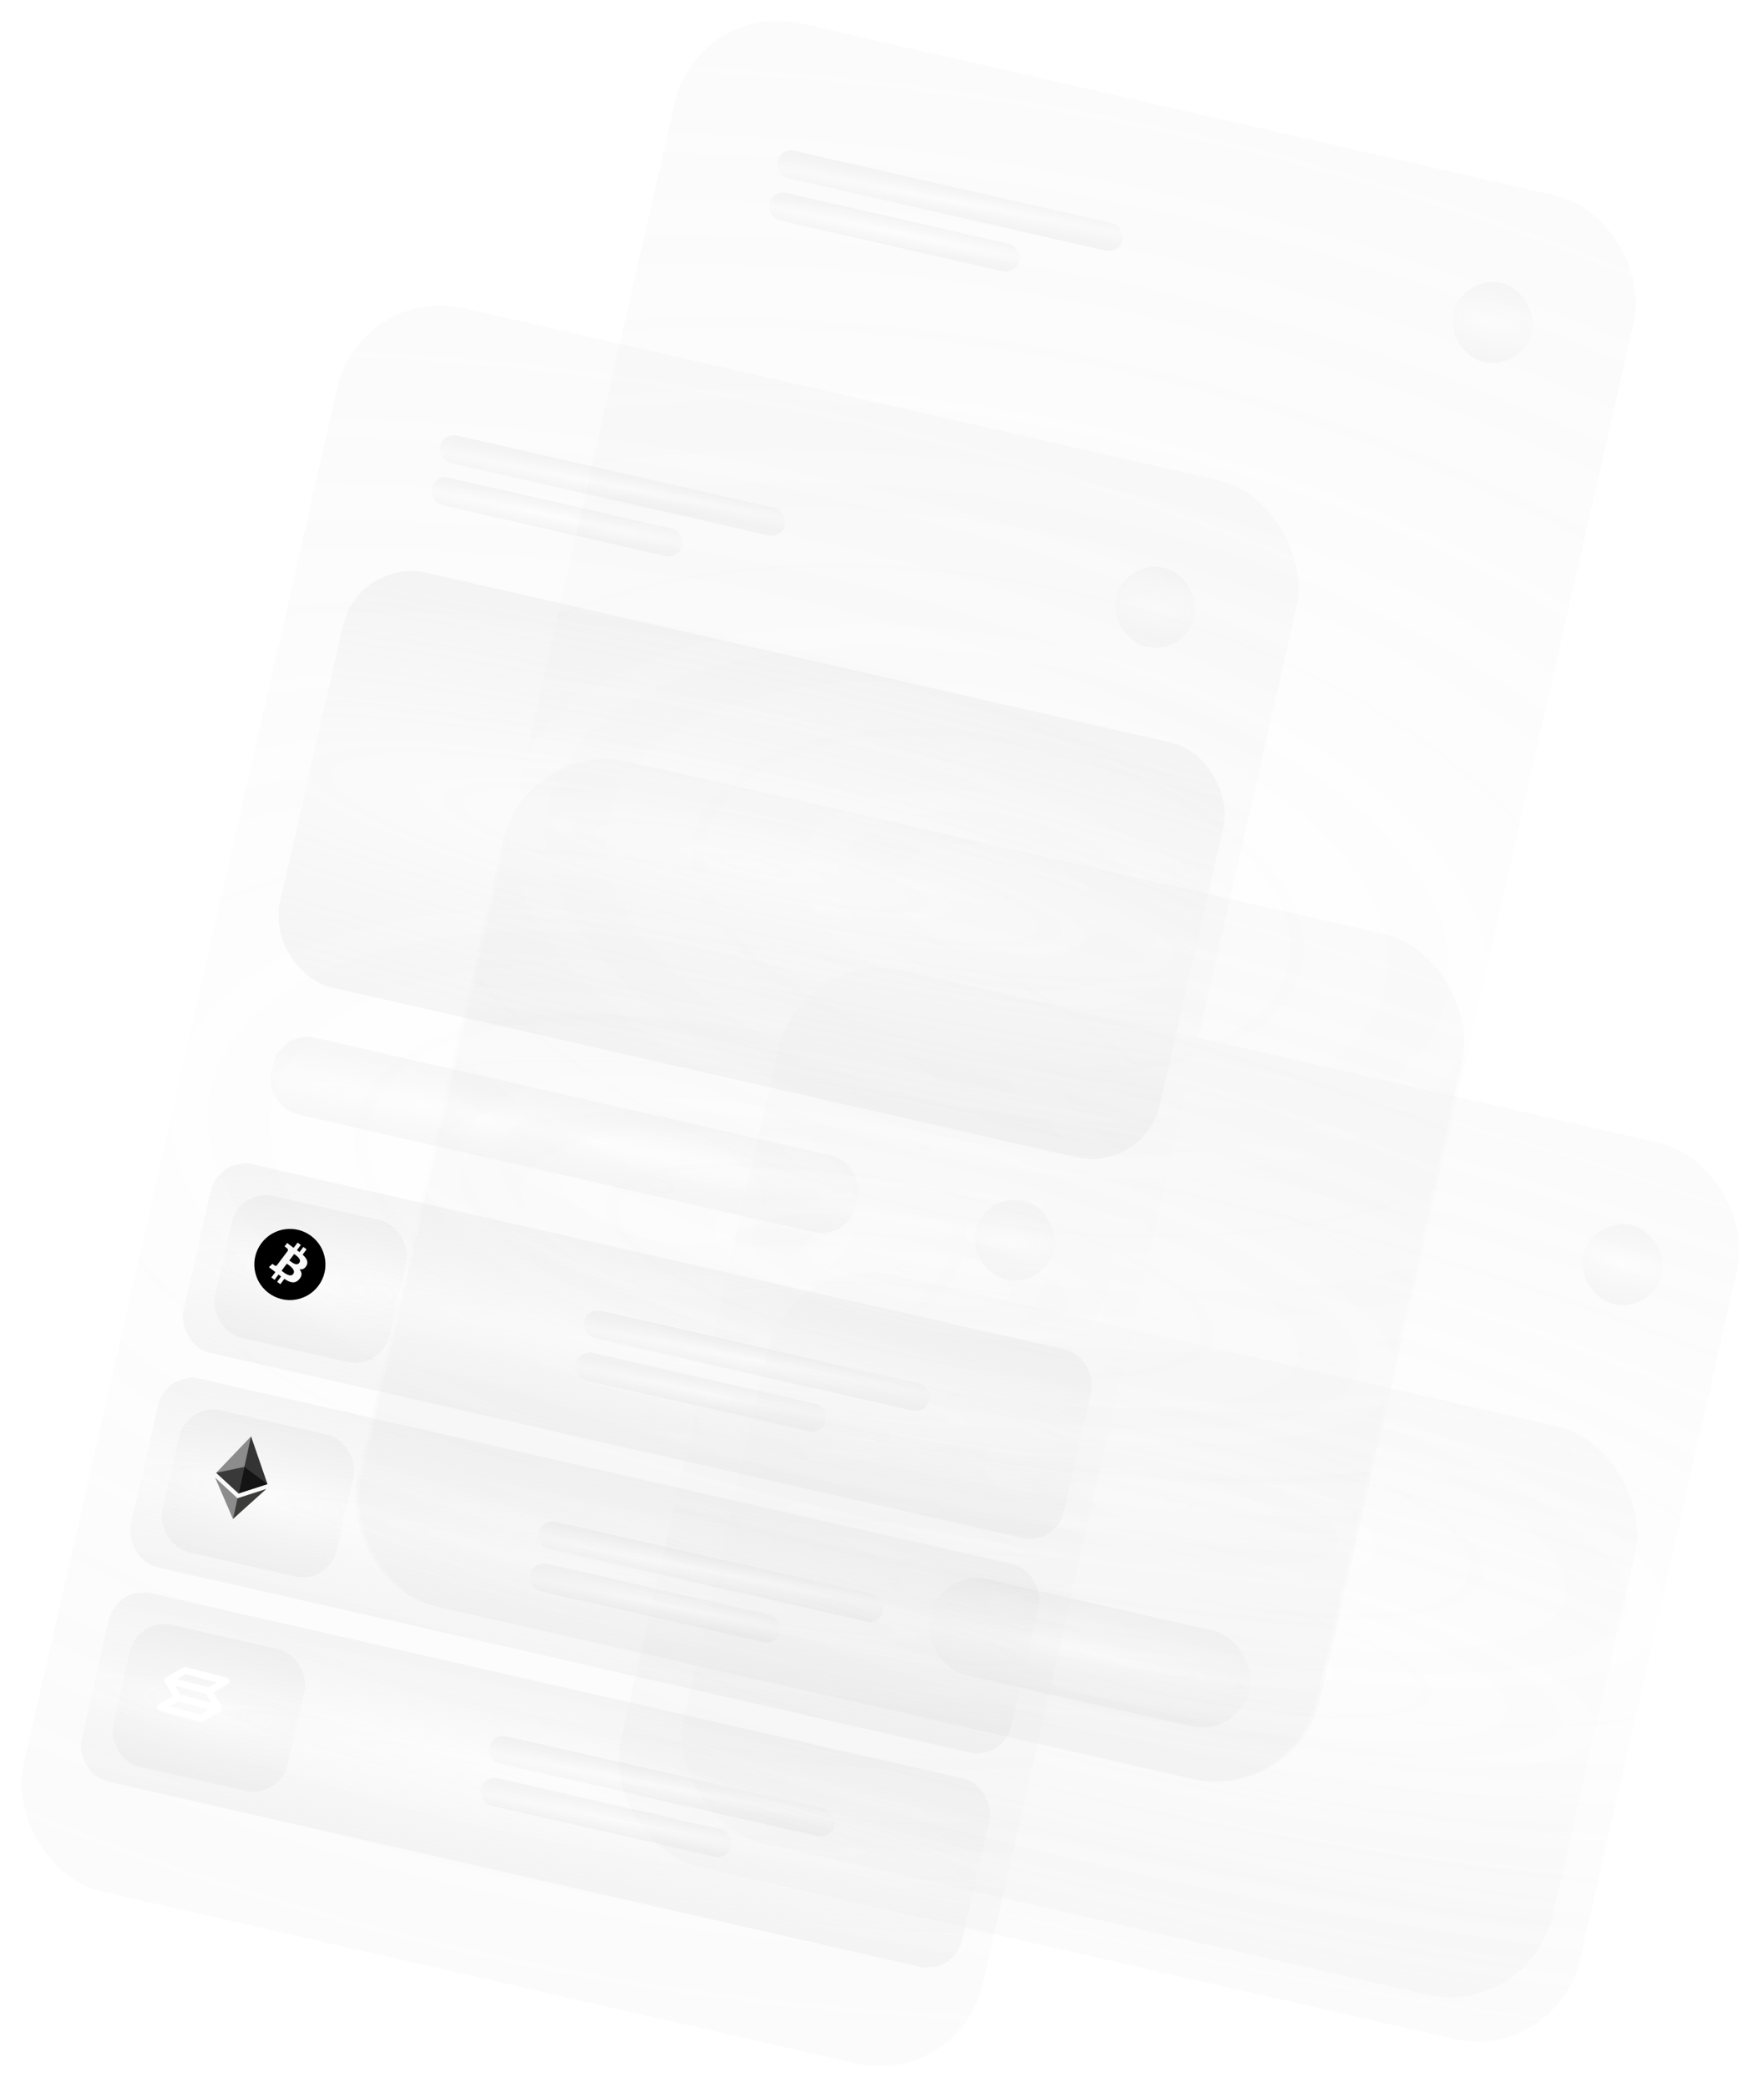 <svg width="502" height="594" viewBox="0 0 502 594" fill="none" xmlns="http://www.w3.org/2000/svg">
<rect x="228.114" y="269.481" width="280" height="261.506" rx="30" transform="rotate(12.84 228.114 269.481)" fill="url(#paint0_diamond_82_129)" fill-opacity="0.12"/>
<rect x="224.859" y="356" width="253.533" height="165.863" rx="30" transform="rotate(12.84 224.859 356)" fill="url(#paint1_diamond_82_129)" fill-opacity="0.12"/>
<g filter="url(#filter0_d_82_129)">
<rect x="449.111" y="342" width="23" height="23" rx="11.5" transform="rotate(12.84 449.111 342)" fill="url(#paint2_diamond_82_129)" fill-opacity="0.2" shape-rendering="crispEdges"/>
</g>
<rect x="102.669" y="81" width="280" height="462" rx="30" transform="rotate(12.84 102.669 81)" fill="url(#paint3_diamond_82_129)" fill-opacity="0.12"/>
<rect x="198.669" width="280" height="462" rx="30" transform="rotate(12.84 198.669 0)" fill="url(#paint4_diamond_82_129)" fill-opacity="0.12"/>
<rect x="149.789" y="210.067" width="280" height="246.545" rx="30" transform="rotate(12.84 149.789 210.067)" fill="url(#paint5_diamond_82_129)" fill-opacity="0.12"/>
<g filter="url(#filter1_d_82_129)">
<rect x="98.03" y="154.527" width="257" height="121" rx="20" transform="rotate(12.84 98.03 154.527)" fill="url(#paint6_diamond_82_129)" fill-opacity="0.24" shape-rendering="crispEdges"/>
</g>
<g filter="url(#filter2_d_82_129)">
<rect x="122.171" y="119" width="100.662" height="8.008" rx="4.004" transform="rotate(12.84 122.171 119)" fill="url(#paint7_diamond_82_129)" fill-opacity="0.24" shape-rendering="crispEdges"/>
</g>
<g filter="url(#filter3_d_82_129)">
<rect x="218.171" y="38" width="100.662" height="8.008" rx="4.004" transform="rotate(12.84 218.171 38)" fill="url(#paint8_diamond_82_129)" fill-opacity="0.24" shape-rendering="crispEdges"/>
</g>
<g filter="url(#filter4_d_82_129)">
<rect x="119.78" y="131" width="73.024" height="8.008" rx="4.004" transform="rotate(12.84 119.78 131)" fill="url(#paint9_diamond_82_129)" fill-opacity="0.24" shape-rendering="crispEdges"/>
</g>
<g filter="url(#filter5_d_82_129)">
<rect x="215.78" y="50" width="73.024" height="8.008" rx="4.004" transform="rotate(12.84 215.78 50)" fill="url(#paint10_diamond_82_129)" fill-opacity="0.24" shape-rendering="crispEdges"/>
</g>
<g filter="url(#filter6_d_82_129)">
<rect x="263.577" y="442.188" width="93.474" height="27.934" rx="13.967" transform="rotate(12.84 263.577 442.188)" fill="url(#paint11_diamond_82_129)" fill-opacity="0.24" shape-rendering="crispEdges"/>
</g>
<g filter="url(#filter7_d_82_129)">
<rect x="58.217" y="325" width="257" height="54.977" rx="10" transform="rotate(12.84 58.217 325)" fill="url(#paint12_diamond_82_129)" fill-opacity="0.24" shape-rendering="crispEdges"/>
</g>
<g filter="url(#filter8_d_82_129)">
<rect x="43.217" y="386" width="257" height="54.977" rx="10" transform="rotate(12.84 43.217 386)" fill="url(#paint13_diamond_82_129)" fill-opacity="0.24" shape-rendering="crispEdges"/>
</g>
<g filter="url(#filter9_d_82_129)">
<rect x="29.217" y="447" width="257" height="54.977" rx="10" transform="rotate(12.84 29.217 447)" fill="url(#paint14_diamond_82_129)" fill-opacity="0.24" shape-rendering="crispEdges"/>
</g>
<g filter="url(#filter10_d_82_129)">
<rect x="64.195" y="334" width="50.932" height="41.376" rx="10" transform="rotate(12.84 64.195 334)" fill="url(#paint15_diamond_82_129)" fill-opacity="0.24" shape-rendering="crispEdges"/>
</g>
<g filter="url(#filter11_d_82_129)">
<rect x="49.194" y="395" width="50.932" height="41.376" rx="10" transform="rotate(12.84 49.194 395)" fill="url(#paint16_diamond_82_129)" fill-opacity="0.24" shape-rendering="crispEdges"/>
</g>
<g filter="url(#filter12_d_82_129)">
<rect x="35.194" y="456" width="50.932" height="41.376" rx="10" transform="rotate(12.84 35.194 456)" fill="url(#paint17_diamond_82_129)" fill-opacity="0.24" shape-rendering="crispEdges"/>
</g>
<g filter="url(#filter13_d_82_129)">
<rect x="75.973" y="289" width="170.635" height="22.379" rx="10" transform="rotate(12.84 75.973 289)" fill="url(#paint18_diamond_82_129)" fill-opacity="0.2" shape-rendering="crispEdges"/>
</g>
<g filter="url(#filter14_d_82_129)">
<rect x="276.111" y="335" width="23" height="23" rx="11.5" transform="rotate(12.84 276.111 335)" fill="url(#paint19_diamond_82_129)" fill-opacity="0.2" shape-rendering="crispEdges"/>
</g>
<g filter="url(#filter15_d_82_129)">
<rect x="316.111" y="155" width="23" height="23" rx="11.5" transform="rotate(12.84 316.111 155)" fill="url(#paint20_diamond_82_129)" fill-opacity="0.2" shape-rendering="crispEdges"/>
</g>
<g filter="url(#filter16_d_82_129)">
<rect x="412.111" y="74" width="23" height="23" rx="11.5" transform="rotate(12.84 412.111 74)" fill="url(#paint21_diamond_82_129)" fill-opacity="0.2" shape-rendering="crispEdges"/>
</g>
<g clip-path="url(#clip0_82_129)">
<path d="M83.711 356.722L82.334 358.547C82.85 358.936 84.38 360.279 85.159 359.247C85.972 358.17 84.227 357.111 83.711 356.722ZM81.64 359.468L80.121 361.48C80.741 361.947 82.587 363.542 83.443 362.406C84.336 361.223 82.259 359.935 81.64 359.468Z" fill="black"/>
<path d="M88.596 351.624C84.134 348.257 77.786 349.146 74.419 353.61C71.052 358.073 71.941 364.42 76.403 367.786C80.866 371.153 87.214 370.265 90.58 365.802C93.947 361.339 93.059 354.99 88.596 351.624ZM87.171 360.124C86.651 360.974 85.961 361.2 85.228 361.07C85.942 361.937 86.097 362.868 85.113 363.949C83.891 365.291 82.523 364.867 80.921 363.796L79.776 365.312L78.862 364.622L79.991 363.127C79.747 362.943 79.506 362.758 79.266 362.569L78.132 364.072L77.22 363.383L78.365 361.864C78.152 361.701 77.937 361.533 77.716 361.366L76.527 360.469L77.532 359.514C77.532 359.514 78.2 360.035 78.196 360.016C78.455 360.211 78.663 360.076 78.768 359.972L80.576 357.576C80.609 357.601 80.642 357.625 80.672 357.648C80.643 357.62 80.613 357.594 80.58 357.569L81.871 355.858C81.975 355.646 82.017 355.341 81.647 355.061C81.668 355.057 80.983 354.561 80.983 354.561L81.719 353.585L82.98 354.536L82.976 354.541C83.166 354.684 83.363 354.827 83.564 354.972L84.697 353.471L85.61 354.16L84.5 355.632C84.748 355.811 84.997 355.991 85.237 356.173L86.34 354.711L87.254 355.4L86.122 356.902C87.223 357.895 87.884 358.963 87.171 360.124Z" fill="black"/>
</g>
<g clip-path="url(#clip1_82_129)">
<path d="M71.443 408.597L71.166 409.098L67.763 424.641L67.888 424.833L76.116 422.166L71.443 408.597Z" fill="#343434"/>
<path d="M71.443 408.597L61.527 418.971L67.888 424.834L69.54 417.289L71.443 408.597Z" fill="#8C8C8C"/>
<path d="M67.589 426.2L67.475 426.288L66.263 431.825L66.296 432.104L75.821 423.535L67.589 426.2Z" fill="#3C3C3B"/>
<path d="M66.296 432.104L67.589 426.2L61.227 420.34L66.296 432.104Z" fill="#8C8C8C"/>
<path d="M67.888 424.833L76.116 422.166L69.54 417.289L67.888 424.833Z" fill="#141414"/>
<path d="M61.527 418.972L67.888 424.833L69.54 417.289L61.527 418.972Z" fill="#393939"/>
</g>
<g filter="url(#filter17_d_82_129)">
<rect x="150.171" y="428" width="100.662" height="8.008" rx="4.004" transform="rotate(12.84 150.171 428)" fill="url(#paint22_diamond_82_129)" fill-opacity="0.24" shape-rendering="crispEdges"/>
</g>
<g filter="url(#filter18_d_82_129)">
<rect x="136.171" y="489" width="100.662" height="8.008" rx="4.004" transform="rotate(12.84 136.171 489)" fill="url(#paint23_diamond_82_129)" fill-opacity="0.24" shape-rendering="crispEdges"/>
</g>
<g filter="url(#filter19_d_82_129)">
<rect x="147.78" y="440" width="73.024" height="8.008" rx="4.004" transform="rotate(12.84 147.78 440)" fill="url(#paint24_diamond_82_129)" fill-opacity="0.24" shape-rendering="crispEdges"/>
</g>
<g filter="url(#filter20_d_82_129)">
<rect x="133.78" y="501" width="73.024" height="8.008" rx="4.004" transform="rotate(12.84 133.78 501)" fill="url(#paint25_diamond_82_129)" fill-opacity="0.24" shape-rendering="crispEdges"/>
</g>
<g filter="url(#filter21_d_82_129)">
<rect x="160.78" y="380" width="73.024" height="8.008" rx="4.004" transform="rotate(12.84 160.78 380)" fill="url(#paint26_diamond_82_129)" fill-opacity="0.24" shape-rendering="crispEdges"/>
</g>
<g filter="url(#filter22_d_82_129)">
<rect x="163.171" y="368" width="100.662" height="8.008" rx="4.004" transform="rotate(12.84 163.171 368)" fill="url(#paint27_diamond_82_129)" fill-opacity="0.24" shape-rendering="crispEdges"/>
</g>
<g clip-path="url(#clip2_82_129)">
<path d="M62.209 486.002L57.31 488.831L45.719 485.725L50.618 482.897M62.209 486.002L50.618 482.897M62.209 486.002L59.381 481.103M50.618 482.897L47.79 477.998M47.79 477.998L59.381 481.103M47.79 477.998L52.689 475.169L64.28 478.275L59.381 481.103" stroke="white" stroke-width="2" stroke-linecap="round" stroke-linejoin="round"/>
</g>
<defs>
<filter id="filter0_d_82_129" x="433.266" y="331.266" width="57.005" height="57.005" filterUnits="userSpaceOnUse" color-interpolation-filters="sRGB">
<feFlood flood-opacity="0" result="BackgroundImageFix"/>
<feColorMatrix in="SourceAlpha" type="matrix" values="0 0 0 0 0 0 0 0 0 0 0 0 0 0 0 0 0 0 127 0" result="hardAlpha"/>
<feMorphology radius="3" operator="erode" in="SourceAlpha" result="effect1_dropShadow_82_129"/>
<feOffset dx="4" dy="4"/>
<feGaussianBlur stdDeviation="10"/>
<feComposite in2="hardAlpha" operator="out"/>
<feColorMatrix type="matrix" values="0 0 0 0 0 0 0 0 0 0 0 0 0 0 0 0 0 0 0.72 0"/>
<feBlend mode="normal" in2="BackgroundImageFix" result="effect1_dropShadow_82_129"/>
<feBlend mode="normal" in="SourceGraphic" in2="effect1_dropShadow_82_129" result="shape"/>
</filter>
<filter id="filter1_d_82_129" x="62.081" y="145.467" width="303.583" height="201.207" filterUnits="userSpaceOnUse" color-interpolation-filters="sRGB">
<feFlood flood-opacity="0" result="BackgroundImageFix"/>
<feColorMatrix in="SourceAlpha" type="matrix" values="0 0 0 0 0 0 0 0 0 0 0 0 0 0 0 0 0 0 127 0" result="hardAlpha"/>
<feMorphology radius="3" operator="erode" in="SourceAlpha" result="effect1_dropShadow_82_129"/>
<feOffset dx="4" dy="4"/>
<feGaussianBlur stdDeviation="10"/>
<feComposite in2="hardAlpha" operator="out"/>
<feColorMatrix type="matrix" values="0 0 0 0 0 0 0 0 0 0 0 0 0 0 0 0 0 0 0.72 0"/>
<feBlend mode="normal" in2="BackgroundImageFix" result="effect1_dropShadow_82_129"/>
<feBlend mode="normal" in="SourceGraphic" in2="effect1_dropShadow_82_129" result="shape"/>
</filter>
<filter id="filter2_d_82_129" x="108.18" y="106.789" width="132.347" height="62.6" filterUnits="userSpaceOnUse" color-interpolation-filters="sRGB">
<feFlood flood-opacity="0" result="BackgroundImageFix"/>
<feColorMatrix in="SourceAlpha" type="matrix" values="0 0 0 0 0 0 0 0 0 0 0 0 0 0 0 0 0 0 127 0" result="hardAlpha"/>
<feMorphology radius="3" operator="erode" in="SourceAlpha" result="effect1_dropShadow_82_129"/>
<feOffset dx="4" dy="4"/>
<feGaussianBlur stdDeviation="10"/>
<feComposite in2="hardAlpha" operator="out"/>
<feColorMatrix type="matrix" values="0 0 0 0 0 0 0 0 0 0 0 0 0 0 0 0 0 0 0.72 0"/>
<feBlend mode="normal" in2="BackgroundImageFix" result="effect1_dropShadow_82_129"/>
<feBlend mode="normal" in="SourceGraphic" in2="effect1_dropShadow_82_129" result="shape"/>
</filter>
<filter id="filter3_d_82_129" x="204.18" y="25.789" width="132.347" height="62.6" filterUnits="userSpaceOnUse" color-interpolation-filters="sRGB">
<feFlood flood-opacity="0" result="BackgroundImageFix"/>
<feColorMatrix in="SourceAlpha" type="matrix" values="0 0 0 0 0 0 0 0 0 0 0 0 0 0 0 0 0 0 127 0" result="hardAlpha"/>
<feMorphology radius="3" operator="erode" in="SourceAlpha" result="effect1_dropShadow_82_129"/>
<feOffset dx="4" dy="4"/>
<feGaussianBlur stdDeviation="10"/>
<feComposite in2="hardAlpha" operator="out"/>
<feColorMatrix type="matrix" values="0 0 0 0 0 0 0 0 0 0 0 0 0 0 0 0 0 0 0.72 0"/>
<feBlend mode="normal" in2="BackgroundImageFix" result="effect1_dropShadow_82_129"/>
<feBlend mode="normal" in="SourceGraphic" in2="effect1_dropShadow_82_129" result="shape"/>
</filter>
<filter id="filter4_d_82_129" x="105.789" y="118.789" width="105.4" height="56.458" filterUnits="userSpaceOnUse" color-interpolation-filters="sRGB">
<feFlood flood-opacity="0" result="BackgroundImageFix"/>
<feColorMatrix in="SourceAlpha" type="matrix" values="0 0 0 0 0 0 0 0 0 0 0 0 0 0 0 0 0 0 127 0" result="hardAlpha"/>
<feMorphology radius="3" operator="erode" in="SourceAlpha" result="effect1_dropShadow_82_129"/>
<feOffset dx="4" dy="4"/>
<feGaussianBlur stdDeviation="10"/>
<feComposite in2="hardAlpha" operator="out"/>
<feColorMatrix type="matrix" values="0 0 0 0 0 0 0 0 0 0 0 0 0 0 0 0 0 0 0.72 0"/>
<feBlend mode="normal" in2="BackgroundImageFix" result="effect1_dropShadow_82_129"/>
<feBlend mode="normal" in="SourceGraphic" in2="effect1_dropShadow_82_129" result="shape"/>
</filter>
<filter id="filter5_d_82_129" x="201.789" y="37.789" width="105.4" height="56.458" filterUnits="userSpaceOnUse" color-interpolation-filters="sRGB">
<feFlood flood-opacity="0" result="BackgroundImageFix"/>
<feColorMatrix in="SourceAlpha" type="matrix" values="0 0 0 0 0 0 0 0 0 0 0 0 0 0 0 0 0 0 127 0" result="hardAlpha"/>
<feMorphology radius="3" operator="erode" in="SourceAlpha" result="effect1_dropShadow_82_129"/>
<feOffset dx="4" dy="4"/>
<feGaussianBlur stdDeviation="10"/>
<feComposite in2="hardAlpha" operator="out"/>
<feColorMatrix type="matrix" values="0 0 0 0 0 0 0 0 0 0 0 0 0 0 0 0 0 0 0.72 0"/>
<feBlend mode="normal" in2="BackgroundImageFix" result="effect1_dropShadow_82_129"/>
<feBlend mode="normal" in="SourceGraphic" in2="effect1_dropShadow_82_129" result="shape"/>
</filter>
<filter id="filter6_d_82_129" x="247.121" y="431.94" width="125.841" height="76.504" filterUnits="userSpaceOnUse" color-interpolation-filters="sRGB">
<feFlood flood-opacity="0" result="BackgroundImageFix"/>
<feColorMatrix in="SourceAlpha" type="matrix" values="0 0 0 0 0 0 0 0 0 0 0 0 0 0 0 0 0 0 127 0" result="hardAlpha"/>
<feMorphology radius="3" operator="erode" in="SourceAlpha" result="effect1_dropShadow_82_129"/>
<feOffset dx="4" dy="4"/>
<feGaussianBlur stdDeviation="10"/>
<feComposite in2="hardAlpha" operator="out"/>
<feColorMatrix type="matrix" values="0 0 0 0 0 0 0 0 0 0 0 0 0 0 0 0 0 0 0.72 0"/>
<feBlend mode="normal" in2="BackgroundImageFix" result="effect1_dropShadow_82_129"/>
<feBlend mode="normal" in="SourceGraphic" in2="effect1_dropShadow_82_129" result="shape"/>
</filter>
<filter id="filter7_d_82_129" x="34.97" y="313.97" width="292.851" height="140.775" filterUnits="userSpaceOnUse" color-interpolation-filters="sRGB">
<feFlood flood-opacity="0" result="BackgroundImageFix"/>
<feColorMatrix in="SourceAlpha" type="matrix" values="0 0 0 0 0 0 0 0 0 0 0 0 0 0 0 0 0 0 127 0" result="hardAlpha"/>
<feMorphology radius="3" operator="erode" in="SourceAlpha" result="effect1_dropShadow_82_129"/>
<feOffset dx="4" dy="4"/>
<feGaussianBlur stdDeviation="10"/>
<feComposite in2="hardAlpha" operator="out"/>
<feColorMatrix type="matrix" values="0 0 0 0 0 0 0 0 0 0 0 0 0 0 0 0 0 0 0.72 0"/>
<feBlend mode="normal" in2="BackgroundImageFix" result="effect1_dropShadow_82_129"/>
<feBlend mode="normal" in="SourceGraphic" in2="effect1_dropShadow_82_129" result="shape"/>
</filter>
<filter id="filter8_d_82_129" x="19.97" y="374.97" width="292.851" height="140.775" filterUnits="userSpaceOnUse" color-interpolation-filters="sRGB">
<feFlood flood-opacity="0" result="BackgroundImageFix"/>
<feColorMatrix in="SourceAlpha" type="matrix" values="0 0 0 0 0 0 0 0 0 0 0 0 0 0 0 0 0 0 127 0" result="hardAlpha"/>
<feMorphology radius="3" operator="erode" in="SourceAlpha" result="effect1_dropShadow_82_129"/>
<feOffset dx="4" dy="4"/>
<feGaussianBlur stdDeviation="10"/>
<feComposite in2="hardAlpha" operator="out"/>
<feColorMatrix type="matrix" values="0 0 0 0 0 0 0 0 0 0 0 0 0 0 0 0 0 0 0.72 0"/>
<feBlend mode="normal" in2="BackgroundImageFix" result="effect1_dropShadow_82_129"/>
<feBlend mode="normal" in="SourceGraphic" in2="effect1_dropShadow_82_129" result="shape"/>
</filter>
<filter id="filter9_d_82_129" x="5.97" y="435.97" width="292.851" height="140.775" filterUnits="userSpaceOnUse" color-interpolation-filters="sRGB">
<feFlood flood-opacity="0" result="BackgroundImageFix"/>
<feColorMatrix in="SourceAlpha" type="matrix" values="0 0 0 0 0 0 0 0 0 0 0 0 0 0 0 0 0 0 127 0" result="hardAlpha"/>
<feMorphology radius="3" operator="erode" in="SourceAlpha" result="effect1_dropShadow_82_129"/>
<feOffset dx="4" dy="4"/>
<feGaussianBlur stdDeviation="10"/>
<feComposite in2="hardAlpha" operator="out"/>
<feColorMatrix type="matrix" values="0 0 0 0 0 0 0 0 0 0 0 0 0 0 0 0 0 0 0.72 0"/>
<feBlend mode="normal" in2="BackgroundImageFix" result="effect1_dropShadow_82_129"/>
<feBlend mode="normal" in="SourceGraphic" in2="effect1_dropShadow_82_129" result="shape"/>
</filter>
<filter id="filter10_d_82_129" x="43.97" y="322.97" width="88.913" height="81.719" filterUnits="userSpaceOnUse" color-interpolation-filters="sRGB">
<feFlood flood-opacity="0" result="BackgroundImageFix"/>
<feColorMatrix in="SourceAlpha" type="matrix" values="0 0 0 0 0 0 0 0 0 0 0 0 0 0 0 0 0 0 127 0" result="hardAlpha"/>
<feMorphology radius="3" operator="erode" in="SourceAlpha" result="effect1_dropShadow_82_129"/>
<feOffset dx="4" dy="4"/>
<feGaussianBlur stdDeviation="10"/>
<feComposite in2="hardAlpha" operator="out"/>
<feColorMatrix type="matrix" values="0 0 0 0 0 0 0 0 0 0 0 0 0 0 0 0 0 0 0.72 0"/>
<feBlend mode="normal" in2="BackgroundImageFix" result="effect1_dropShadow_82_129"/>
<feBlend mode="normal" in="SourceGraphic" in2="effect1_dropShadow_82_129" result="shape"/>
</filter>
<filter id="filter11_d_82_129" x="28.97" y="383.97" width="88.913" height="81.719" filterUnits="userSpaceOnUse" color-interpolation-filters="sRGB">
<feFlood flood-opacity="0" result="BackgroundImageFix"/>
<feColorMatrix in="SourceAlpha" type="matrix" values="0 0 0 0 0 0 0 0 0 0 0 0 0 0 0 0 0 0 127 0" result="hardAlpha"/>
<feMorphology radius="3" operator="erode" in="SourceAlpha" result="effect1_dropShadow_82_129"/>
<feOffset dx="4" dy="4"/>
<feGaussianBlur stdDeviation="10"/>
<feComposite in2="hardAlpha" operator="out"/>
<feColorMatrix type="matrix" values="0 0 0 0 0 0 0 0 0 0 0 0 0 0 0 0 0 0 0.72 0"/>
<feBlend mode="normal" in2="BackgroundImageFix" result="effect1_dropShadow_82_129"/>
<feBlend mode="normal" in="SourceGraphic" in2="effect1_dropShadow_82_129" result="shape"/>
</filter>
<filter id="filter12_d_82_129" x="14.97" y="444.97" width="88.913" height="81.719" filterUnits="userSpaceOnUse" color-interpolation-filters="sRGB">
<feFlood flood-opacity="0" result="BackgroundImageFix"/>
<feColorMatrix in="SourceAlpha" type="matrix" values="0 0 0 0 0 0 0 0 0 0 0 0 0 0 0 0 0 0 127 0" result="hardAlpha"/>
<feMorphology radius="3" operator="erode" in="SourceAlpha" result="effect1_dropShadow_82_129"/>
<feOffset dx="4" dy="4"/>
<feGaussianBlur stdDeviation="10"/>
<feComposite in2="hardAlpha" operator="out"/>
<feColorMatrix type="matrix" values="0 0 0 0 0 0 0 0 0 0 0 0 0 0 0 0 0 0 0.72 0"/>
<feBlend mode="normal" in2="BackgroundImageFix" result="effect1_dropShadow_82_129"/>
<feBlend mode="normal" in="SourceGraphic" in2="effect1_dropShadow_82_129" result="shape"/>
</filter>
<filter id="filter13_d_82_129" x="59.97" y="277.97" width="201.402" height="89.799" filterUnits="userSpaceOnUse" color-interpolation-filters="sRGB">
<feFlood flood-opacity="0" result="BackgroundImageFix"/>
<feColorMatrix in="SourceAlpha" type="matrix" values="0 0 0 0 0 0 0 0 0 0 0 0 0 0 0 0 0 0 127 0" result="hardAlpha"/>
<feMorphology radius="3" operator="erode" in="SourceAlpha" result="effect1_dropShadow_82_129"/>
<feOffset dx="4" dy="4"/>
<feGaussianBlur stdDeviation="10"/>
<feComposite in2="hardAlpha" operator="out"/>
<feColorMatrix type="matrix" values="0 0 0 0 0 0 0 0 0 0 0 0 0 0 0 0 0 0 0.72 0"/>
<feBlend mode="normal" in2="BackgroundImageFix" result="effect1_dropShadow_82_129"/>
<feBlend mode="normal" in="SourceGraphic" in2="effect1_dropShadow_82_129" result="shape"/>
</filter>
<filter id="filter14_d_82_129" x="260.265" y="324.266" width="57.005" height="57.005" filterUnits="userSpaceOnUse" color-interpolation-filters="sRGB">
<feFlood flood-opacity="0" result="BackgroundImageFix"/>
<feColorMatrix in="SourceAlpha" type="matrix" values="0 0 0 0 0 0 0 0 0 0 0 0 0 0 0 0 0 0 127 0" result="hardAlpha"/>
<feMorphology radius="3" operator="erode" in="SourceAlpha" result="effect1_dropShadow_82_129"/>
<feOffset dx="4" dy="4"/>
<feGaussianBlur stdDeviation="10"/>
<feComposite in2="hardAlpha" operator="out"/>
<feColorMatrix type="matrix" values="0 0 0 0 0 0 0 0 0 0 0 0 0 0 0 0 0 0 0.72 0"/>
<feBlend mode="normal" in2="BackgroundImageFix" result="effect1_dropShadow_82_129"/>
<feBlend mode="normal" in="SourceGraphic" in2="effect1_dropShadow_82_129" result="shape"/>
</filter>
<filter id="filter15_d_82_129" x="300.266" y="144.266" width="57.005" height="57.005" filterUnits="userSpaceOnUse" color-interpolation-filters="sRGB">
<feFlood flood-opacity="0" result="BackgroundImageFix"/>
<feColorMatrix in="SourceAlpha" type="matrix" values="0 0 0 0 0 0 0 0 0 0 0 0 0 0 0 0 0 0 127 0" result="hardAlpha"/>
<feMorphology radius="3" operator="erode" in="SourceAlpha" result="effect1_dropShadow_82_129"/>
<feOffset dx="4" dy="4"/>
<feGaussianBlur stdDeviation="10"/>
<feComposite in2="hardAlpha" operator="out"/>
<feColorMatrix type="matrix" values="0 0 0 0 0 0 0 0 0 0 0 0 0 0 0 0 0 0 0.72 0"/>
<feBlend mode="normal" in2="BackgroundImageFix" result="effect1_dropShadow_82_129"/>
<feBlend mode="normal" in="SourceGraphic" in2="effect1_dropShadow_82_129" result="shape"/>
</filter>
<filter id="filter16_d_82_129" x="396.266" y="63.266" width="57.005" height="57.005" filterUnits="userSpaceOnUse" color-interpolation-filters="sRGB">
<feFlood flood-opacity="0" result="BackgroundImageFix"/>
<feColorMatrix in="SourceAlpha" type="matrix" values="0 0 0 0 0 0 0 0 0 0 0 0 0 0 0 0 0 0 127 0" result="hardAlpha"/>
<feMorphology radius="3" operator="erode" in="SourceAlpha" result="effect1_dropShadow_82_129"/>
<feOffset dx="4" dy="4"/>
<feGaussianBlur stdDeviation="10"/>
<feComposite in2="hardAlpha" operator="out"/>
<feColorMatrix type="matrix" values="0 0 0 0 0 0 0 0 0 0 0 0 0 0 0 0 0 0 0.72 0"/>
<feBlend mode="normal" in2="BackgroundImageFix" result="effect1_dropShadow_82_129"/>
<feBlend mode="normal" in="SourceGraphic" in2="effect1_dropShadow_82_129" result="shape"/>
</filter>
<filter id="filter17_d_82_129" x="136.18" y="415.789" width="132.347" height="62.6" filterUnits="userSpaceOnUse" color-interpolation-filters="sRGB">
<feFlood flood-opacity="0" result="BackgroundImageFix"/>
<feColorMatrix in="SourceAlpha" type="matrix" values="0 0 0 0 0 0 0 0 0 0 0 0 0 0 0 0 0 0 127 0" result="hardAlpha"/>
<feMorphology radius="3" operator="erode" in="SourceAlpha" result="effect1_dropShadow_82_129"/>
<feOffset dx="4" dy="4"/>
<feGaussianBlur stdDeviation="10"/>
<feComposite in2="hardAlpha" operator="out"/>
<feColorMatrix type="matrix" values="0 0 0 0 0 0 0 0 0 0 0 0 0 0 0 0 0 0 0.72 0"/>
<feBlend mode="normal" in2="BackgroundImageFix" result="effect1_dropShadow_82_129"/>
<feBlend mode="normal" in="SourceGraphic" in2="effect1_dropShadow_82_129" result="shape"/>
</filter>
<filter id="filter18_d_82_129" x="122.18" y="476.789" width="132.347" height="62.6" filterUnits="userSpaceOnUse" color-interpolation-filters="sRGB">
<feFlood flood-opacity="0" result="BackgroundImageFix"/>
<feColorMatrix in="SourceAlpha" type="matrix" values="0 0 0 0 0 0 0 0 0 0 0 0 0 0 0 0 0 0 127 0" result="hardAlpha"/>
<feMorphology radius="3" operator="erode" in="SourceAlpha" result="effect1_dropShadow_82_129"/>
<feOffset dx="4" dy="4"/>
<feGaussianBlur stdDeviation="10"/>
<feComposite in2="hardAlpha" operator="out"/>
<feColorMatrix type="matrix" values="0 0 0 0 0 0 0 0 0 0 0 0 0 0 0 0 0 0 0.72 0"/>
<feBlend mode="normal" in2="BackgroundImageFix" result="effect1_dropShadow_82_129"/>
<feBlend mode="normal" in="SourceGraphic" in2="effect1_dropShadow_82_129" result="shape"/>
</filter>
<filter id="filter19_d_82_129" x="133.789" y="427.789" width="105.4" height="56.458" filterUnits="userSpaceOnUse" color-interpolation-filters="sRGB">
<feFlood flood-opacity="0" result="BackgroundImageFix"/>
<feColorMatrix in="SourceAlpha" type="matrix" values="0 0 0 0 0 0 0 0 0 0 0 0 0 0 0 0 0 0 127 0" result="hardAlpha"/>
<feMorphology radius="3" operator="erode" in="SourceAlpha" result="effect1_dropShadow_82_129"/>
<feOffset dx="4" dy="4"/>
<feGaussianBlur stdDeviation="10"/>
<feComposite in2="hardAlpha" operator="out"/>
<feColorMatrix type="matrix" values="0 0 0 0 0 0 0 0 0 0 0 0 0 0 0 0 0 0 0.72 0"/>
<feBlend mode="normal" in2="BackgroundImageFix" result="effect1_dropShadow_82_129"/>
<feBlend mode="normal" in="SourceGraphic" in2="effect1_dropShadow_82_129" result="shape"/>
</filter>
<filter id="filter20_d_82_129" x="119.789" y="488.789" width="105.4" height="56.458" filterUnits="userSpaceOnUse" color-interpolation-filters="sRGB">
<feFlood flood-opacity="0" result="BackgroundImageFix"/>
<feColorMatrix in="SourceAlpha" type="matrix" values="0 0 0 0 0 0 0 0 0 0 0 0 0 0 0 0 0 0 127 0" result="hardAlpha"/>
<feMorphology radius="3" operator="erode" in="SourceAlpha" result="effect1_dropShadow_82_129"/>
<feOffset dx="4" dy="4"/>
<feGaussianBlur stdDeviation="10"/>
<feComposite in2="hardAlpha" operator="out"/>
<feColorMatrix type="matrix" values="0 0 0 0 0 0 0 0 0 0 0 0 0 0 0 0 0 0 0.72 0"/>
<feBlend mode="normal" in2="BackgroundImageFix" result="effect1_dropShadow_82_129"/>
<feBlend mode="normal" in="SourceGraphic" in2="effect1_dropShadow_82_129" result="shape"/>
</filter>
<filter id="filter21_d_82_129" x="146.789" y="367.789" width="105.4" height="56.458" filterUnits="userSpaceOnUse" color-interpolation-filters="sRGB">
<feFlood flood-opacity="0" result="BackgroundImageFix"/>
<feColorMatrix in="SourceAlpha" type="matrix" values="0 0 0 0 0 0 0 0 0 0 0 0 0 0 0 0 0 0 127 0" result="hardAlpha"/>
<feMorphology radius="3" operator="erode" in="SourceAlpha" result="effect1_dropShadow_82_129"/>
<feOffset dx="4" dy="4"/>
<feGaussianBlur stdDeviation="10"/>
<feComposite in2="hardAlpha" operator="out"/>
<feColorMatrix type="matrix" values="0 0 0 0 0 0 0 0 0 0 0 0 0 0 0 0 0 0 0.72 0"/>
<feBlend mode="normal" in2="BackgroundImageFix" result="effect1_dropShadow_82_129"/>
<feBlend mode="normal" in="SourceGraphic" in2="effect1_dropShadow_82_129" result="shape"/>
</filter>
<filter id="filter22_d_82_129" x="149.18" y="355.789" width="132.347" height="62.6" filterUnits="userSpaceOnUse" color-interpolation-filters="sRGB">
<feFlood flood-opacity="0" result="BackgroundImageFix"/>
<feColorMatrix in="SourceAlpha" type="matrix" values="0 0 0 0 0 0 0 0 0 0 0 0 0 0 0 0 0 0 127 0" result="hardAlpha"/>
<feMorphology radius="3" operator="erode" in="SourceAlpha" result="effect1_dropShadow_82_129"/>
<feOffset dx="4" dy="4"/>
<feGaussianBlur stdDeviation="10"/>
<feComposite in2="hardAlpha" operator="out"/>
<feColorMatrix type="matrix" values="0 0 0 0 0 0 0 0 0 0 0 0 0 0 0 0 0 0 0.72 0"/>
<feBlend mode="normal" in2="BackgroundImageFix" result="effect1_dropShadow_82_129"/>
<feBlend mode="normal" in="SourceGraphic" in2="effect1_dropShadow_82_129" result="shape"/>
</filter>
<radialGradient id="paint0_diamond_82_129" cx="0" cy="0" r="1" gradientUnits="userSpaceOnUse" gradientTransform="translate(368.114 400.234) rotate(89.844) scale(381.672 1256.32)">
<stop stop-color="white"/>
<stop offset="1" stop-color="#6B6B6B" stop-opacity="0"/>
</radialGradient>
<radialGradient id="paint1_diamond_82_129" cx="0" cy="0" r="1" gradientUnits="userSpaceOnUse" gradientTransform="translate(351.626 438.931) rotate(89.777) scale(242.08 1137.56)">
<stop stop-color="white"/>
<stop offset="1" stop-color="#6B6B6B" stop-opacity="0"/>
</radialGradient>
<radialGradient id="paint2_diamond_82_129" cx="0" cy="0" r="1" gradientUnits="userSpaceOnUse" gradientTransform="translate(460.611 353.5) rotate(89.854) scale(33.569 103.198)">
<stop stop-color="white"/>
<stop offset="1" stop-color="#6B6B6B" stop-opacity="0"/>
</radialGradient>
<radialGradient id="paint3_diamond_82_129" cx="0" cy="0" r="1" gradientUnits="userSpaceOnUse" gradientTransform="translate(242.669 312) rotate(89.912) scale(674.295 1256.32)">
<stop stop-color="white"/>
<stop offset="1" stop-color="#6B6B6B" stop-opacity="0"/>
</radialGradient>
<radialGradient id="paint4_diamond_82_129" cx="0" cy="0" r="1" gradientUnits="userSpaceOnUse" gradientTransform="translate(338.669 231) rotate(89.912) scale(674.295 1256.32)">
<stop stop-color="white"/>
<stop offset="1" stop-color="#6B6B6B" stop-opacity="0"/>
</radialGradient>
<radialGradient id="paint5_diamond_82_129" cx="0" cy="0" r="1" gradientUnits="userSpaceOnUse" gradientTransform="translate(289.789 333.34) rotate(89.835) scale(359.837 1256.32)">
<stop stop-color="white"/>
<stop offset="1" stop-color="#6B6B6B" stop-opacity="0"/>
</radialGradient>
<radialGradient id="paint6_diamond_82_129" cx="0" cy="0" r="1" gradientUnits="userSpaceOnUse" gradientTransform="translate(226.53 215.027) rotate(89.691) scale(176.603 1153.11)">
<stop stop-color="white"/>
<stop offset="1" stop-color="#6B6B6B" stop-opacity="0"/>
</radialGradient>
<radialGradient id="paint7_diamond_82_129" cx="0" cy="0" r="1" gradientUnits="userSpaceOnUse" gradientTransform="translate(172.502 123.004) rotate(88.17) scale(11.693 451.43)">
<stop stop-color="white"/>
<stop offset="1" stop-color="#6B6B6B" stop-opacity="0"/>
</radialGradient>
<radialGradient id="paint8_diamond_82_129" cx="0" cy="0" r="1" gradientUnits="userSpaceOnUse" gradientTransform="translate(268.502 42.004) rotate(88.17) scale(11.693 451.43)">
<stop stop-color="white"/>
<stop offset="1" stop-color="#6B6B6B" stop-opacity="0"/>
</radialGradient>
<radialGradient id="paint9_diamond_82_129" cx="0" cy="0" r="1" gradientUnits="userSpaceOnUse" gradientTransform="translate(156.292 135.004) rotate(88.672) scale(11.69 327.563)">
<stop stop-color="white"/>
<stop offset="1" stop-color="#6B6B6B" stop-opacity="0"/>
</radialGradient>
<radialGradient id="paint10_diamond_82_129" cx="0" cy="0" r="1" gradientUnits="userSpaceOnUse" gradientTransform="translate(252.292 54.004) rotate(88.672) scale(11.69 327.563)">
<stop stop-color="white"/>
<stop offset="1" stop-color="#6B6B6B" stop-opacity="0"/>
</radialGradient>
<radialGradient id="paint11_diamond_82_129" cx="0" cy="0" r="1" gradientUnits="userSpaceOnUse" gradientTransform="translate(310.314 456.155) rotate(89.513) scale(40.771 419.389)">
<stop stop-color="white"/>
<stop offset="1" stop-color="#6B6B6B" stop-opacity="0"/>
</radialGradient>
<radialGradient id="paint12_diamond_82_129" cx="0" cy="0" r="1" gradientUnits="userSpaceOnUse" gradientTransform="translate(186.717 352.488) rotate(89.319) scale(80.245 1153.05)">
<stop stop-color="white"/>
<stop offset="1" stop-color="#6B6B6B" stop-opacity="0"/>
</radialGradient>
<radialGradient id="paint13_diamond_82_129" cx="0" cy="0" r="1" gradientUnits="userSpaceOnUse" gradientTransform="translate(171.717 413.488) rotate(89.319) scale(80.245 1153.05)">
<stop stop-color="white"/>
<stop offset="1" stop-color="#6B6B6B" stop-opacity="0"/>
</radialGradient>
<radialGradient id="paint14_diamond_82_129" cx="0" cy="0" r="1" gradientUnits="userSpaceOnUse" gradientTransform="translate(157.717 474.488) rotate(89.319) scale(80.245 1153.05)">
<stop stop-color="white"/>
<stop offset="1" stop-color="#6B6B6B" stop-opacity="0"/>
</radialGradient>
<radialGradient id="paint15_diamond_82_129" cx="0" cy="0" r="1" gradientUnits="userSpaceOnUse" gradientTransform="translate(89.661 354.688) rotate(89.821) scale(60.389 228.524)">
<stop stop-color="white"/>
<stop offset="1" stop-color="#6B6B6B" stop-opacity="0"/>
</radialGradient>
<radialGradient id="paint16_diamond_82_129" cx="0" cy="0" r="1" gradientUnits="userSpaceOnUse" gradientTransform="translate(74.66 415.688) rotate(89.821) scale(60.389 228.524)">
<stop stop-color="white"/>
<stop offset="1" stop-color="#6B6B6B" stop-opacity="0"/>
</radialGradient>
<radialGradient id="paint17_diamond_82_129" cx="0" cy="0" r="1" gradientUnits="userSpaceOnUse" gradientTransform="translate(60.66 476.688) rotate(89.821) scale(60.389 228.524)">
<stop stop-color="white"/>
<stop offset="1" stop-color="#6B6B6B" stop-opacity="0"/>
</radialGradient>
<radialGradient id="paint18_diamond_82_129" cx="0" cy="0" r="1" gradientUnits="userSpaceOnUse" gradientTransform="translate(161.291 300.19) rotate(88.89) scale(32.669 765.476)">
<stop stop-color="white"/>
<stop offset="1" stop-color="#6B6B6B" stop-opacity="0"/>
</radialGradient>
<radialGradient id="paint19_diamond_82_129" cx="0" cy="0" r="1" gradientUnits="userSpaceOnUse" gradientTransform="translate(287.611 346.5) rotate(89.854) scale(33.569 103.198)">
<stop stop-color="white"/>
<stop offset="1" stop-color="#6B6B6B" stop-opacity="0"/>
</radialGradient>
<radialGradient id="paint20_diamond_82_129" cx="0" cy="0" r="1" gradientUnits="userSpaceOnUse" gradientTransform="translate(327.611 166.5) rotate(89.854) scale(33.569 103.198)">
<stop stop-color="white"/>
<stop offset="1" stop-color="#6B6B6B" stop-opacity="0"/>
</radialGradient>
<radialGradient id="paint21_diamond_82_129" cx="0" cy="0" r="1" gradientUnits="userSpaceOnUse" gradientTransform="translate(423.611 85.5) rotate(89.854) scale(33.569 103.198)">
<stop stop-color="white"/>
<stop offset="1" stop-color="#6B6B6B" stop-opacity="0"/>
</radialGradient>
<radialGradient id="paint22_diamond_82_129" cx="0" cy="0" r="1" gradientUnits="userSpaceOnUse" gradientTransform="translate(200.502 432.004) rotate(88.17) scale(11.693 451.43)">
<stop stop-color="white"/>
<stop offset="1" stop-color="#6B6B6B" stop-opacity="0"/>
</radialGradient>
<radialGradient id="paint23_diamond_82_129" cx="0" cy="0" r="1" gradientUnits="userSpaceOnUse" gradientTransform="translate(186.502 493.004) rotate(88.17) scale(11.693 451.43)">
<stop stop-color="white"/>
<stop offset="1" stop-color="#6B6B6B" stop-opacity="0"/>
</radialGradient>
<radialGradient id="paint24_diamond_82_129" cx="0" cy="0" r="1" gradientUnits="userSpaceOnUse" gradientTransform="translate(184.292 444.004) rotate(88.672) scale(11.69 327.563)">
<stop stop-color="white"/>
<stop offset="1" stop-color="#6B6B6B" stop-opacity="0"/>
</radialGradient>
<radialGradient id="paint25_diamond_82_129" cx="0" cy="0" r="1" gradientUnits="userSpaceOnUse" gradientTransform="translate(170.292 505.004) rotate(88.672) scale(11.69 327.563)">
<stop stop-color="white"/>
<stop offset="1" stop-color="#6B6B6B" stop-opacity="0"/>
</radialGradient>
<radialGradient id="paint26_diamond_82_129" cx="0" cy="0" r="1" gradientUnits="userSpaceOnUse" gradientTransform="translate(197.292 384.004) rotate(88.672) scale(11.69 327.563)">
<stop stop-color="white"/>
<stop offset="1" stop-color="#6B6B6B" stop-opacity="0"/>
</radialGradient>
<radialGradient id="paint27_diamond_82_129" cx="0" cy="0" r="1" gradientUnits="userSpaceOnUse" gradientTransform="translate(213.502 372.004) rotate(88.17) scale(11.693 451.43)">
<stop stop-color="white"/>
<stop offset="1" stop-color="#6B6B6B" stop-opacity="0"/>
</radialGradient>
<clipPath id="clip0_82_129">
<rect width="27" height="27" fill="white" transform="translate(75.357 342) rotate(23.03)"/>
</clipPath>
<clipPath id="clip1_82_129">
<rect width="14.94" height="24.069" fill="white" transform="translate(64.148 407) rotate(12.351)"/>
</clipPath>
<clipPath id="clip2_82_129">
<rect width="24" height="24" fill="white" transform="translate(46.514 467.303) rotate(15)"/>
</clipPath>
</defs>
</svg>
